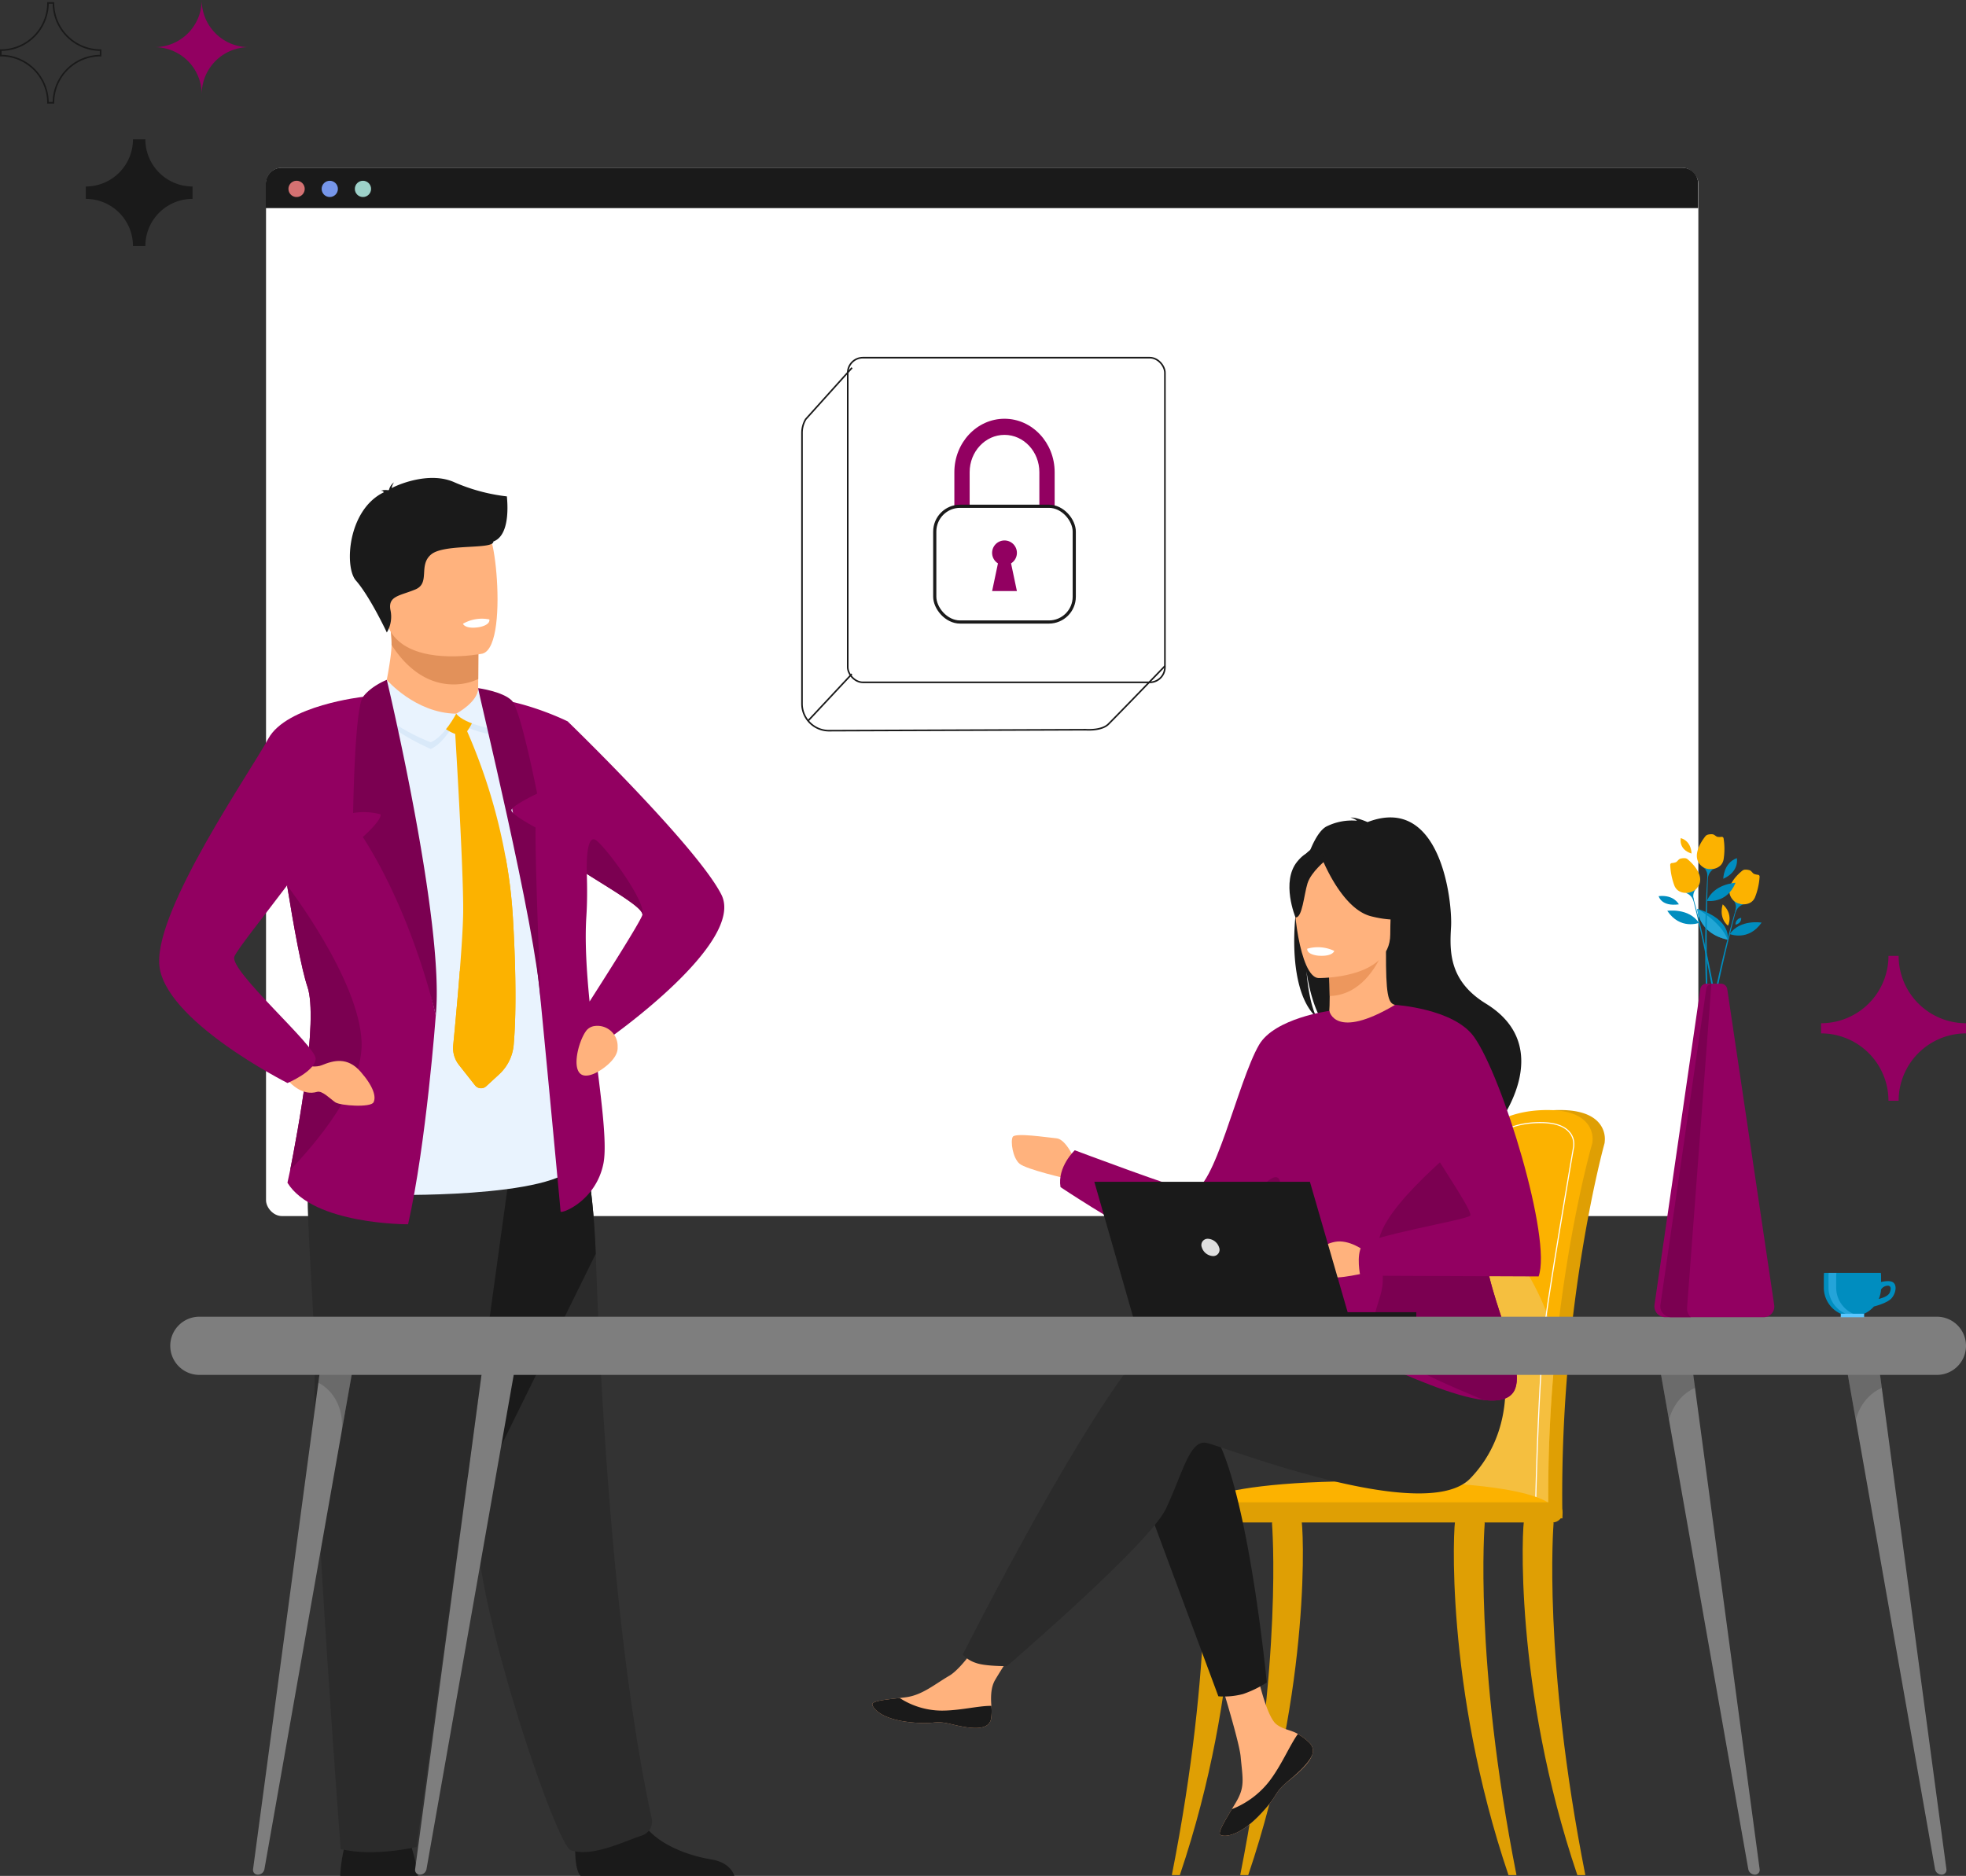 <svg xmlns="http://www.w3.org/2000/svg" width="621.02" height="592.668" viewBox="0 0 621.02 592.668">
  <rect x="0" y="0" width="621.02" height="592.668" fill="#333333" stroke="none"/>
  <g id="login-image" transform="translate(-277.75 -223)">
    <rect id="Rectangle_67" data-name="Rectangle 67" width="452.445" height="331.199" rx="5" transform="translate(361.782 276)" fill="#fff"/>
    <path id="Rectangle_68" data-name="Rectangle 68" d="M5,0H447.445a5,5,0,0,1,5,5v7.744a0,0,0,0,1,0,0H0a0,0,0,0,1,0,0V5A5,5,0,0,1,5,0Z" transform="translate(361.712 276)" fill="#1a1a1a"/>
    <path id="Path_191" data-name="Path 191" d="M94.444,60.842a2.567,2.567,0,1,1-2.567-2.568A2.567,2.567,0,0,1,94.444,60.842Z" transform="translate(279.559 221.838)" fill="#d47172"/>
    <ellipse id="Ellipse_16" data-name="Ellipse 16" cx="2.567" cy="2.567" rx="2.567" ry="2.567" transform="translate(379.352 280.112)" fill="#7696ea"/>
    <ellipse id="Ellipse_17" data-name="Ellipse 17" cx="2.567" cy="2.567" rx="2.567" ry="2.567" transform="translate(389.835 280.112)" fill="#9dd1c9"/>
    <g id="Group_178" data-name="Group 178" transform="translate(278 223)">
      <path id="Path_31" data-name="Path 31" d="M169.706,97.6h3.913a14.9,14.9,0,0,0,14.9,14.9v3.913a14.9,14.9,0,0,0-14.9,14.9h-3.913a14.9,14.9,0,0,0-14.9-14.9v-3.913A14.9,14.9,0,0,0,169.706,97.6Z" transform="translate(-127.953 -53.581)" fill="#1a1a1a"/>
      <path id="Path_32" data-name="Path 32" d="M154.855,73.775h1.73a14.9,14.9,0,0,0,14.9,14.9v1.729a14.9,14.9,0,0,0-14.9,14.9h-1.73a14.9,14.9,0,0,0-14.9-14.9V88.678A14.9,14.9,0,0,0,154.855,73.775Z" transform="translate(-139.954 -72.838)" fill="none" stroke="#1a1a1a" stroke-miterlimit="10" stroke-width="0.5"/>
      <path id="Path_33" data-name="Path 33" d="M181.711,73.257h0a14.9,14.9,0,0,0,14.9,14.9h0a14.9,14.9,0,0,0-14.9,14.9h0a14.9,14.9,0,0,0-14.9-14.9h0A14.9,14.9,0,0,0,181.711,73.257Z" transform="translate(-118.249 -73.257)" fill="#920061"/>
    </g>
    <g id="Group_1302" data-name="Group 1302" transform="translate(0 -26.793)">
      <path id="Path_234" data-name="Path 234" d="M332.951,144.576V161.67h-4.83V144.576c0-6.5-4.937-11.786-11.011-11.786S306.1,138.076,306.1,144.576V161.67h-4.83V144.576c0-9.309,7.105-16.88,15.841-16.88S332.951,135.267,332.951,144.576Z" transform="translate(277.943 254.396)" fill="#920061"/>
      <rect id="Rectangle_71" data-name="Rectangle 71" width="44.064" height="36.568" rx="8" transform="translate(573.021 409.741)" fill="#fff" stroke="#1a1a1a" stroke-width="1"/>
      <path id="Path_237" data-name="Path 237" d="M326,195.385l1.845,8.751h-7.828l1.844-8.751a3.915,3.915,0,1,1,4.139,0Z" transform="translate(271.124 232.4)" fill="#920061"/>
      <path id="Path_18" data-name="Path 18" d="M82.362,121.4,67.747,137.65a8.481,8.481,0,0,0-1.187,4.342v85.552a8.512,8.512,0,0,0,8.511,8.513l81.07-.3c1.062.067,5.242.2,7.231-1.789,3.73-3.73,17.84-18.35,17.84-18.35" transform="translate(464.525 244.583)" fill="none" stroke="#1a1a1a" stroke-miterlimit="10" stroke-width="0.5"/>
      <rect id="Rectangle_15" data-name="Rectangle 15" width="100.192" height="102.578" rx="4.79" transform="translate(545.534 362.793)" fill="none" stroke="#1a1a1a" stroke-miterlimit="10" stroke-width="0.5"/>
      <line id="Line_6" data-name="Line 6" x1="13.748" y2="14.714" transform="translate(533.072 462.744)" fill="none" stroke="#1a1a1a" stroke-miterlimit="10" stroke-width="0.5"/>
    </g>
    <g id="Group_1227" data-name="Group 1227" transform="translate(328.019 374)">
      <path id="Path_1632" data-name="Path 1632" d="M2535.48,2652.472l-.016,2.883s.786,9.019-10.319,10.335-20.211,1.147-19.91-5.812c1-5.388,2.792-13.752,2.866-18.211a31.359,31.359,0,0,0-.395-5.4l21.518-.43,6.337,1.035Z" transform="translate(-2434.684 -2588.947)" fill="#ffb27d"/>
      <path id="Path_1633" data-name="Path 1633" d="M2533.082,2636.874l-.081,15.6a18.2,18.2,0,0,1-7.756,1.712c-9.89,0-16.282-7.252-19.623-12.516a31.359,31.359,0,0,0-.395-5.4l21.518-.43Z" transform="translate(-2432.205 -2588.947)" fill="#e2915a"/>
      <path id="Path_1634" data-name="Path 1634" d="M2498,2603.883c2.5,13.436,19.833,13,27.325,12.15,2.109-.235,3.435-.5,3.435-.5,2.378-.635,3.7-4.379,4.321-9.285,1.223-9.708-.322-23.957-1.961-27.6-2.469-5.484-7.117-11.416-24.576-7.136S2494.8,2586.667,2498,2603.883Z" transform="translate(-2426.63 -2560.023)" fill="#ffb27d"/>
      <path id="Path_1635" data-name="Path 1635" d="M2539.35,3328.483h24.567a59.221,59.221,0,0,0-1.959-8.818,24.988,24.988,0,0,0-1.392-3.54c-2.389-4.77-17.565-1.736-17.565-1.736s-1.41,1.208-2.511,5.821A48.911,48.911,0,0,0,2539.35,3328.483Z" transform="translate(-2482.163 -2886.815)" fill="#1a1a1a"/>
      <path id="Path_1636" data-name="Path 1636" d="M2360.98,3312.885c.067,3.342.488,6.505,1.7,7.754h48.593c-.618-1.759-2.367-4.4-7.355-5.212-5.668-.917-14.505-3.646-19.664-9.1a14.636,14.636,0,0,1-3.807-6.9c-2.286-10.178-18.9,3.119-18.9,3.119A82.244,82.244,0,0,0,2360.98,3312.885Z" transform="translate(-2229.554 -2878.971)" fill="#1a1a1a"/>
      <path id="Path_1637" data-name="Path 1637" d="M2431.793,3032.886a76.6,76.6,0,0,1,1.22,8.976c1.545,30.132,25.365,99.029,29.625,100.635,6.593,2.488,16.973-2.8,22.406-4.531a4.659,4.659,0,0,0,3.268-5.292c-11.8-54.229-16.132-132.315-17.709-178.547-.8-23.287-4.794-39.373-4.794-39.373s-58.1-15.5-58.44,4.108C2407.063,2936.214,2426.613,3004.262,2431.793,3032.886Z" transform="translate(-2332.688 -2709)" fill="#2b2b2b"/>
      <path id="Path_1638" data-name="Path 1638" d="M2463.564,3032.886l38.81-78.757c-.8-23.287-4.794-39.373-4.794-39.373s-58.1-15.5-58.44,4.108C2438.834,2936.214,2458.384,3004.262,2463.564,3032.886Z" transform="translate(-2364.459 -2709)" fill="#1a1a1a"/>
      <path id="Path_1639" data-name="Path 1639" d="M2550.492,2921.216l-30.712,222.589s-13.487,3.252-23.977.651c0,0-8.991-118.383-8.242-147s-6.454-76.582,1.643-81.871S2550.492,2921.216,2550.492,2921.216Z" transform="translate(-2438.461 -2711.284)" fill="#2b2b2b"/>
      <path id="Path_1640" data-name="Path 1640" d="M2538.5,2557.994a57.764,57.764,0,0,1-16.75-4.533c-7.357-3.2-16.638.324-19.651,1.912a4.472,4.472,0,0,1,.735-1.813,4.044,4.044,0,0,0-1.552,2.3c-.14.1-.2.174-.166.2a5.18,5.18,0,0,0-2.518.163s.689-.1.936.344a.4.4,0,0,0,.11.122c-11.477,5.545-12.536,23.682-8.843,27.879,4.443,5.049,9.771,16.419,9.771,16.419a9.747,9.747,0,0,0,1.135-7.129c-.808-4.443,3.029-4.443,7.876-6.463s.808-7.675,5.049-11.108,19.792-1.414,19.59-4.039C2540,2570.144,2538.5,2558.586,2538.5,2557.994Z" transform="translate(-2428.651 -2552.164)" fill="#1a1a1a"/>
      <path id="Path_1641" data-name="Path 1641" d="M2449.033,2685.636l7.071,151.717s59.015.964,57.33-12.391-21.272-134.679-21.272-134.679Z" transform="translate(-2381.102 -2610.837)" fill="#e9f3fe"/>
      <path id="Path_1642" data-name="Path 1642" d="M2540.642,2767.207c3.512,10.533-3.108,45.876-5.468,57.85-.518,2.532-.864,4.029-.864,4.029,8.174,13.295,38.106,13.124,38.106,13.124,5.756-25.443,8.75-65.965,8.75-65.965L2558.2,2675.568l-28.9,26.709s2.187,16.291,4.893,32.868C2536.325,2748.269,2538.743,2761.624,2540.642,2767.207Z" transform="translate(-2493.781 -2606.412)" fill="#920061"/>
      <path id="Path_1643" data-name="Path 1643" d="M2499.075,2633.113s.562,1.732,4.936,1.1c0,0,3.672-.531,3.4-2.464A11.916,11.916,0,0,0,2499.075,2633.113Z" transform="translate(-2403.1 -2587.043)" fill="#fff"/>
      <path id="Path_1644" data-name="Path 1644" d="M2391.783,2683.614l.013.064c1.4,1.353,40.793,39.6,48.426,54.585,7.771,15.2-35.515,45.473-35.515,45.473s-2.786,1.1-4.719.67c2.041,16.8,4.332,32.309,2.975,38.927-2.453,11.961-13.518,15.978-13.518,15.058,0-.293-4.046-43.466-6.245-65.993-4.713-48.3-16.515-96.282-16.515-96.282C2379.567,2677.455,2391.783,2683.614,2391.783,2683.614Zm23.457,61.212a.349.349,0,0,0,.058-.23c0-2.188-8.347-7.023-17.384-12.721l-.173-.175-.018-.011c.161,4.656.144,9.223-.133,13.475-.512,7.887.06,17.312,1.014,26.91C2402.907,2765.356,2414.4,2747.3,2415.24,2744.826Z" transform="translate(-2262.638 -2606.652)" fill="#920061"/>
      <g id="Group_1226" data-name="Group 1226" transform="translate(66.259 63.797)">
        <path id="Path_1645" data-name="Path 1645" d="M2517.808,2672.54c-.072-1.448,6.786-3.448,6.786-3.448s7.85,10.883,20.782,11.072c0,0-3.685,7.172-8.029,9.03C2537.347,2689.193,2518.234,2681.138,2517.808,2672.54Z" transform="translate(-2517.807 -2667.362)" fill="#d9e9f9"/>
        <path id="Path_1646" data-name="Path 1646" d="M2493.148,2681.7s6.851-4.061,6.875-8.465c0,0,4.424-.554,6.357,1.592,0,0,1.625,7.546-.53,11.929C2505.85,2686.76,2495.984,2685.256,2493.148,2681.7Z" transform="translate(-2465.58 -2669.156)" fill="#d9e9f9"/>
        <path id="Path_1647" data-name="Path 1647" d="M2507.812,2685.482l9.29-2.226a1.407,1.407,0,0,1,1.18,1.618c-.033,1.513-2.616,5.935-3.76,6.288S2505.614,2688.544,2507.812,2685.482Z" transform="translate(-2484.894 -2673.588)" fill="#fcb200"/>
        <path id="Path_1648" data-name="Path 1648" d="M2517.808,2670.436c-.072-1.448,4.57-4.431,4.57-4.431s8.984,10.5,21.917,10.688c0,0-3.685,7.173-8.029,9.03C2536.265,2685.723,2518.235,2679.034,2517.808,2670.436Z" transform="translate(-2516.726 -2666.005)" fill="#e9f3fe"/>
        <path id="Path_1649" data-name="Path 1649" d="M2493.246,2678.741s6.928-3.673,6.952-8.076c0,0,4.182,1.841,6.115,3.987,0,0,1.789,4.763-.366,9.146C2505.947,2683.8,2496.082,2682.294,2493.246,2678.741Z" transform="translate(-2465.677 -2668.053)" fill="#e9f3fe"/>
        <g id="Group_1225" data-name="Group 1225" transform="translate(26.592 14.802)">
          <path id="Path_1650" data-name="Path 1650" d="M2503.537,2792.957a14.324,14.324,0,0,1-4.56,9.257l-4.115,3.791a2.41,2.41,0,0,1-3.527-.283l-5.1-6.473a8.6,8.6,0,0,1-1.8-6.132c.477-4.9,1.366-14.337,2.076-23.446.579-7.381,1.043-14.551,1.077-18.913.112-13.927-2.651-58.34-2.651-58.34l3.339.174a178.832,178.832,0,0,1,12.635,40.7,155.319,155.319,0,0,1,2.308,18.286S2504.962,2776.941,2503.537,2792.957Z" transform="translate(-2484.398 -2692.418)" fill="#fcb200"/>
          <path id="Path_1651" data-name="Path 1651" d="M2503.537,2825.017a14.324,14.324,0,0,1-4.56,9.256l-4.115,3.791a2.41,2.41,0,0,1-3.527-.283l-5.1-6.473a8.6,8.6,0,0,1-1.8-6.132c.477-4.9,1.366-14.337,2.076-23.446,9.227-10.366,12.966-24.691,14.4-36.382a155.325,155.325,0,0,1,2.308,18.286S2504.962,2809,2503.537,2825.017Z" transform="translate(-2484.398 -2724.477)" fill="#fcb200"/>
        </g>
      </g>
      <path id="Path_1652" data-name="Path 1652" d="M2439.785,2867.486a6.387,6.387,0,0,0-7.225-6.391,3.954,3.954,0,0,0-2.683,1.482c-2.631,3.5-5.134,13.692-.472,14.168,1.9.194,4.335-1.137,6.213-2.564,1.908-1.448,4.167-3.719,4.167-6.114Z" transform="translate(-2294.957 -2687.937)" fill="#ffb27d"/>
      <path id="Path_1653" data-name="Path 1653" d="M2572.062,2871.79c8.461-8.808,23.082-26.134,22.564-40.353-.691-19.916-23.542-49.559-23.542-49.559,2.13,13.124,4.547,26.479,6.446,32.062C2581.042,2824.473,2574.422,2859.816,2572.062,2871.79Z" transform="translate(-2530.669 -2653.144)" fill="#7b0051"/>
      <path id="Path_1654" data-name="Path 1654" d="M2566.085,2880.5s6.083,3.041,9.776,1.52,8.037-2.663,12.165,2.035,5,7.958,4.128,9.7-10.493,1.086-12.089,0-4.122-3.76-5.725-3.295c-4.42,1.285-8.143-2.087-10.227-4.772C2562.857,2884.066,2566.249,2883.281,2566.085,2880.5Z" transform="translate(-2524.427 -2696.499)" fill="#ffb27d"/>
      <path id="Path_1655" data-name="Path 1655" d="M2634.7,2675.568s-24.229,2.682-29.942,13.233-35.425,53.31-34.453,71.08,40.53,37.7,40.53,37.7,8.76-3.7,8.892-7.685-27.347-27.79-25.681-32.232,31.922-39.579,34.841-51.165S2634.7,2675.568,2634.7,2675.568Z" transform="translate(-2570.285 -2606.412)" fill="#920061"/>
      <path id="Path_1656" data-name="Path 1656" d="M2412.708,2766.764s.058.06.173.175c9.037,5.7,17.384,10.532,17.384,12.72,1.208-3.858-10.534-19.975-14.334-23.255C2412.076,2753.065,2412.708,2766.764,2412.708,2766.764Z" transform="translate(-2277.606 -2641.716)" fill="#7b0051"/>
      <path id="Path_1657" data-name="Path 1657" d="M2539.4,2666s18.393,77.036,15.465,106.057c0,0-6.763-31.011-23.036-56.412,0,0,5.938-5.223,5.616-7.149a20.337,20.337,0,0,0-8.686-.427s.473-33.207,3.14-36.715S2539.4,2666,2539.4,2666Z" transform="translate(-2467.484 -2602.207)" fill="#7b0051"/>
      <path id="Path_1658" data-name="Path 1658" d="M2470.107,2670.665c-.375-.22,18.228,75.279,19.782,99.337,0,0-1.843-42.932-1.662-55.3,0,0-7.639-4.045-7.639-5.464s8.149-5.256,8.149-5.256-5.161-26.439-7.977-29.352S2470.107,2670.665,2470.107,2670.665Z" transform="translate(-2369.327 -2604.255)" fill="#7b0051"/>
    </g>
    <g id="Group_1240" data-name="Group 1240" transform="translate(5)">
      <g id="Group_1215" data-name="Group 1215" transform="translate(642.909 573.7)">
        <path id="Path_1599" data-name="Path 1599" d="M2158.782,3002.711c.862-21.193,2.72-39.629,4.943-52.486,3.544-20.494,6.735-32.285,6.772-32.41.467-1.8,7.211-9.095,22.207-8.87s13.573,9.789,13.573,9.789h0a3.113,3.113,0,0,1-.107.85c-.145.493-13.911,50.4-13.314,114.846.009.9.11,2.469.045,3.51,0,0-34.75.9-34.759,0C2156.932,3032.309,2157.523,3016.7,2158.782,3002.711Z" transform="translate(-2069.524 -2908.939)" fill="#df9f04"/>
        <path id="Path_1600" data-name="Path 1600" d="M2151.448,3034.113c.01.9.484,1.617,1.063,1.617h.013c.578-.013,1.039-.732,1.045-1.617h29.782c.01.9.484,1.617,1.062,1.617h.014c.588-.013,1.056-.756,1.049-1.664a449.854,449.854,0,0,1,2.471-50.877c3.959-37.913,11.278-63.254,11.382-63.6a3.176,3.176,0,0,0,.107-.851s1.422-9.563-13.572-9.789-21.743,7.068-22.21,8.871c-.028.094-1.834,6.771-4.236,18.774-.8,3.977-1.654,8.537-2.537,13.634-2.221,12.857-4.08,31.294-4.941,52.485C2150.679,3016.7,2150.236,3028.482,2151.448,3034.113Z" transform="translate(-2066.559 -2908.94)" fill="#fcb200"/>
        <path id="Path_1601" data-name="Path 1601" d="M2151.448,3055.8c.01.9.484,1.617,1.063,1.617h.013c.578-.013,1.039-.733,1.045-1.617h29.782c.01.9.484,1.617,1.062,1.617h.014c.588-.013,1.056-.756,1.049-1.664a449.854,449.854,0,0,1,2.471-50.877c-4.924-24.061-23.954-42.464-28.529-46.6-.8,3.977-1.654,8.537-2.537,13.634-2.221,12.858-4.08,31.294-4.941,52.485C2150.679,3038.391,2150.236,3050.172,2151.448,3055.8Z" transform="translate(-2066.559 -2930.629)" fill="#f5bf3f"/>
        <g id="Group_1210" data-name="Group 1210" transform="translate(86.409 3.796)">
          <path id="Path_1602" data-name="Path 1602" d="M2183.214,3036.783l-.083-.059c-.024-.017-.043-.03-.053-.15l-.019,0a.812.812,0,0,0-.239-.63c-.945-.966-4.548-.926-9.11-.873a94.016,94.016,0,0,1-17.375-.958c-3.2-.561-1.04-25.177,1.232-48.2.386-3.916.691-7.008.828-8.827,1.473-19.492,10.031-54.369,10.111-54.645.379-1.465,5.522-6.9,16.675-6.717,4.192.063,7.172,1.1,8.855,3.082a5.9,5.9,0,0,1,1.4,4.391,2.315,2.315,0,0,1-.085.655c-.046.189-7.752,45.166-9.013,55.967-2.073,17.775-2.9,54.63-2.94,56.68,0,.025,0,.051,0,.077l0,.1Zm-6.651-2.078c3.327,0,5.673.153,6.5,1l.007.008c.013-.85.058-2.438.141-5.43.1-3.522.266-9.023.51-15.227.429-10.856,1.171-25.788,2.279-35.282,1.288-11.038,8.983-55.883,9.024-56.023a2.152,2.152,0,0,0,.073-.583,5.671,5.671,0,0,0-1.327-4.15c-1.618-1.9-4.51-2.9-8.595-2.956-.17,0-.339,0-.506,0-10.607,0-15.475,5.076-15.836,6.469-.084.32-8.618,34.966-10.1,54.58l-.17-.013.17.013c-.137,1.823-.443,4.917-.829,8.835-1.514,15.347-4.664,47.282-1.512,47.835a93.756,93.756,0,0,0,17.312.952C2174.721,3034.716,2175.676,3034.705,2176.563,3034.705Z" transform="translate(-2154.72 -2915.714)" fill="#fff"/>
        </g>
        <path id="Path_1603" data-name="Path 1603" d="M2125.066,3127.711H2008.307s2.719-11,70.339-9.365C2126.5,3119.507,2125.066,3127.711,2125.066,3127.711Z" transform="translate(-2003.949 -3000.92)" fill="#fcb200"/>
        <g id="Group_1211" data-name="Group 1211" transform="translate(110.827 128.495)">
          <path id="Path_1604" data-name="Path 1604" d="M2218.085,3251.454c-13.538-68.533-10.057-110.587-10.04-111.117.034-1.056-1.911-2.014-2.957-2.048-1.059-.019-5.732-.311-6.273.591-.708,1.184-3.435,53,16.742,112.573Z" transform="translate(-2198.292 -3138.229)" fill="#df9f04"/>
        </g>
        <g id="Group_1212" data-name="Group 1212" transform="translate(21.604 128.495)">
          <path id="Path_1605" data-name="Path 1605" d="M2039.081,3251.454c13.538-68.533,10.057-110.587,10.04-111.117-.034-1.056,1.911-2.014,2.957-2.048,1.059-.019,5.732-.311,6.273.591.708,1.184,3.435,53-16.742,112.573Z" transform="translate(-2039.081 -3138.229)" fill="#df9f04"/>
        </g>
        <g id="Group_1213" data-name="Group 1213" transform="translate(0 128.495)">
          <path id="Path_1606" data-name="Path 1606" d="M2000.53,3251.454c13.538-68.533,10.056-110.587,10.04-111.117-.034-1.056,1.91-2.014,2.956-2.048,1.06-.019,5.732-.311,6.273.591.708,1.184,3.435,53-16.742,112.573Z" transform="translate(-2000.53 -3138.229)" fill="#df9f04"/>
        </g>
        <g id="Group_1214" data-name="Group 1214" transform="translate(89.077 128.495)">
          <path id="Path_1607" data-name="Path 1607" d="M2179.274,3251.454c-13.538-68.533-10.057-110.587-10.04-111.117.034-1.056-1.911-2.014-2.957-2.048-1.059-.019-5.732-.311-6.272.591-.708,1.184-3.435,53,16.741,112.573Z" transform="translate(-2159.481 -3138.229)" fill="#df9f04"/>
        </g>
        <rect id="Rectangle_874" data-name="Rectangle 874" width="121.542" height="6.355" rx="3.178" transform="translate(123.44 130.303) rotate(180)" fill="#df9f04"/>
      </g>
      <g id="Group_1231" data-name="Group 1231" transform="translate(548.294 481.258)">
        <g id="Group_1228" data-name="Group 1228" transform="translate(0 0)">
          <path id="Path_1659" data-name="Path 1659" d="M2054.069,3241.838a3.449,3.449,0,0,1,.615,3.688.03.03,0,0,1-.009.018c-.89,2.458-3.829,5.2-7.243,7.946-.436.352-.824.673-1.162.969-.089.078-.177.156-.261.234-.068.06-.134.124-.2.181-3.184,2.935-1.986,3.607-7.705,9.562-6.522,6.786-11.013,6.908-12.29,6.29-1.081-.527,1.115-4.126,3.547-8.171.118-.195.234-.392.355-.59.324-.537.646-1.083.968-1.624,2.851-4.869,2.119-7.153,1.443-14.4-.55-5.888-9.16-32.893-9.16-32.893l12.5-2.153s3.764,21.5,7.911,24.815c2.218,1.765,4.7,1.788,6.831,3.1.151.091.3.184.444.28A16.4,16.4,0,0,1,2054.069,3241.838Z" transform="translate(-1915.777 -2949.237)" fill="#ffb27d"/>
          <path id="Path_1660" data-name="Path 1660" d="M2056.08,3263.733a3.448,3.448,0,0,1,.615,3.689.028.028,0,0,1-.01.018c-1.089,2.456-3.955,5.188-7.255,7.921-.431.358-.811.687-1.15.994-.089.078-.177.156-.261.234-.069.06-.135.123-.2.181-3.184,2.935-1.986,3.607-7.705,9.562-6.522,6.786-11.013,6.908-12.29,6.29-1.081-.527,1.115-4.126,3.547-8.171a27.788,27.788,0,0,0,11.626-8.566c3.927-5.011,6.547-11.45,9.22-15.179q.226.136.444.28A16.406,16.406,0,0,1,2056.08,3263.733Z" transform="translate(-1917.788 -2971.131)" fill="#1a1a1a"/>
          <path id="Path_1661" data-name="Path 1661" d="M1869.209,3231.049c-.772,3.857-6.271,3.214-12.415,1.713s-4.683.284-13.427-.685-11.393-4.228-11.66-5.528c-.239-1.153,4.082-1.56,8.716-2.094.583-.065,1.168-.137,1.754-.209,5.232-.656,9.064-4.033,13.817-6.806,4.5-2.626,11.22-13.327,11.22-13.327l11.992.949s-6.293,9.558-8.727,13.713c-1.432,2.444-1.356,5.677-1.177,8.172A15.407,15.407,0,0,1,1869.209,3231.049Z" transform="translate(-1831.697 -2946.253)" fill="#ffb27d"/>
          <path id="Path_1662" data-name="Path 1662" d="M1856.794,3248.719c-6.144-1.5-4.683.284-13.427-.685s-11.393-4.229-11.66-5.529c-.239-1.153,4.082-1.56,8.716-2.094l.043.089a24.651,24.651,0,0,0,12.523,3.893c5.932.144,12.216-1.556,16.313-1.49a15.407,15.407,0,0,1-.092,4.1C1868.437,3250.864,1862.938,3250.221,1856.794,3248.719Z" transform="translate(-1831.697 -2962.211)" fill="#1a1a1a"/>
          <path id="Path_1663" data-name="Path 1663" d="M1930.461,2931.373s-2.857-7-6-7.286-13.143-1.857-13.857-.428,0,6.571,2.142,8.429,15.428,4.857,15.428,4.857Z" transform="translate(-1866.266 -2822.708)" fill="#ffb27d"/>
          <path id="Path_1664" data-name="Path 1664" d="M1980.638,3100.273l25.845,69.553a23.673,23.673,0,0,0,7.777-.713,33.5,33.5,0,0,0,7.517-3.66s-6.411-66.783-18.165-80.674S1980.638,3100.273,1980.638,3100.273Z" transform="translate(-1897.17 -2892.156)" fill="#1a1a1a"/>
          <path id="Path_1665" data-name="Path 1665" d="M2039.8,3049.051s-74.262-25.11-90.825-19.767-66.29,104.279-66.29,104.279a9.6,9.6,0,0,0,4.186,2.642c2.849,1.069,9.747,1,9.747,1s44.878-38.467,50.22-49.687,7.48-21.9,12.823-20.836,68.92,26.179,83.345,11.219,10.653-34.4,10.653-34.4Z" transform="translate(-1854.112 -2869.072)" fill="#2b2b2b"/>
          <path id="Path_1666" data-name="Path 1666" d="M2076.547,2807.147c-1.186-2.448-2.512-6.8-3.161-14.551.1.77,1.436,10.548,5.2,16.083,15.444,10.14,45.046,44,44.461,50.413,0,0,10.427-17.685,10.606-17.791,0,0,19.234-24.458-3.561-38.469-11.587-7.12-11.528-16.26-11.043-24.2s-3.16-42.114-26.369-33.17c0,0-3.724-1.654-5.392-1.407a4.563,4.563,0,0,1,2.056.976,18.008,18.008,0,0,0-9.748,1.865C2071.083,2751.733,2063.469,2795.111,2076.547,2807.147Z" transform="translate(-1936.239 -2743.985)" fill="#1a1a1a"/>
          <path id="Path_1667" data-name="Path 1667" d="M2087.327,2842.391c-.077.035,7.458,3.947,13.124,2.4,5.331-1.453,8.814-8.365,8.741-8.381-2.258-.448-2.908-3.551-2.86-16.882l-1.021.2-17.16,3.4s.391,5.4.4,10.487C2088.564,2837.884,2088.305,2841.935,2087.327,2842.391Z" transform="translate(-1944.07 -2777.192)" fill="#ffb27d"/>
          <path id="Path_1668" data-name="Path 1668" d="M2088.8,2823.283s.391,5.4.4,10.488c9.6-.271,14.678-9.03,16.758-13.885Z" transform="translate(-1944.716 -2777.35)" fill="#ed975d"/>
          <path id="Path_1669" data-name="Path 1669" d="M2099.252,2788.893s5.032-7.952,6.241-14.75c.862-4.854-1.61-22.846-19.691-20.255a24.563,24.563,0,0,0-10.187,3.851c-3.926,2.651-9.591,8.375-3.257,24.076l1.646,5.3Z" transform="translate(-1936.239 -2748.226)" fill="#1a1a1a"/>
          <path id="Path_1670" data-name="Path 1670" d="M2077.139,2804.472s22.719.375,22.735-13.778,2.958-23.635-11.547-24.472-17.33,4.56-18.484,9.281S2071.23,2804.01,2077.139,2804.472Z" transform="translate(-1936.265 -2753.722)" fill="#ffb27d"/>
          <path id="Path_1671" data-name="Path 1671" d="M2084.575,2763.415s6.221,16.6,15.768,19.058,13.687-.1,13.687-.1a27.032,27.032,0,0,1-8.842-15.971S2089.267,2755.512,2084.575,2763.415Z" transform="translate(-1942.86 -2751.262)" fill="#1a1a1a"/>
          <path id="Path_1672" data-name="Path 1672" d="M2078.3,2765.952s-4.645,3.707-5.778,7.311-1.642,11.023-3.8,10.77c0,0-4.686-11.285.581-17.669C2074.886,2759.595,2078.3,2765.952,2078.3,2765.952Z" transform="translate(-1935.046 -2752.451)" fill="#1a1a1a"/>
          <path id="Path_1673" data-name="Path 1673" d="M2134.633,2970.8c-1.225,3.4-4.983,4.277-10.02,3.686-9.6-1.122-23.869-7.569-34.148-12.028-15.672-6.793-22.8-.41-27.783-4.734s5.7-13.938-3.563-58.58c-3.141-15.137,16.763-47.594,16.763-47.594s1.72,9.4,20.762-1.906c.673-.4,8.167,10.7,15.388,24.382,7.957,15.1,15.579,33.329,13.339,42.726C2121.1,2934.661,2138.194,2960.912,2134.633,2970.8Z" transform="translate(-1931.522 -2790.425)" fill="#920061"/>
          <path id="Path_1674" data-name="Path 1674" d="M2022.581,2853.05l-11.74,48.157s-1.46,2.6-3.75,6.3c-5.375,8.691-15.324,23.455-21.692,24.955-3.142.741-9.824-1.873-17.219-5.609-13.981-7.064-30.512-18.134-30.512-18.134-1.069-6.412,4.51-11.637,4.51-11.637s33.482,12.584,36.809,12.823c7.248.517,14.625-34.469,21.4-46.127C2005.284,2855.347,2022.581,2853.05,2022.581,2853.05Z" transform="translate(-1878.221 -2791.929)" fill="#920061"/>
          <path id="Path_1675" data-name="Path 1675" d="M2085.389,2818.333s-.423,1.8-4.9,1.521c0,0-3.756-.232-3.64-2.208A12.081,12.081,0,0,1,2085.389,2818.333Z" transform="translate(-1939.465 -2776.163)" fill="#fff"/>
          <path id="Path_1676" data-name="Path 1676" d="M2158.783,3003.674c-1.225,3.4-4.983,4.277-10.02,3.686-6.647-2.9-35.359-14.02-35.039-21.557.477-11.159,5.521-11.516,1.959-25.289-2.86-11.06,23.67-31.624,27.9-36.094,7.957,15.1,8.177,15.809,5.937,25.206C2145.248,2967.537,2162.345,2993.789,2158.783,3003.674Z" transform="translate(-1955.673 -2823.302)" fill="#7b0051"/>
          <path id="Path_1677" data-name="Path 1677" d="M2031.131,2948.72c-5.375,8.691-15.324,23.455-21.692,24.955-3.142.741-9.824-1.874-17.218-5.61a44.72,44.72,0,0,0,15.733.862c5.521-.535,7.124-7.3,15.851-17.454C2029.464,2944.891,2030.853,2946.547,2031.131,2948.72Z" transform="translate(-1902.262 -2833.141)" fill="#7b0051"/>
          <path id="Path_1678" data-name="Path 1678" d="M2096.608,2986.006s-4.809-3.74-9.35-2.85-6.768,4.008-6.59,5.433,2.583,5.432,6.055,5.788,13.357-2.137,13.357-2.137Z" transform="translate(-1941.138 -2849.063)" fill="#ffb27d"/>
          <path id="Path_1679" data-name="Path 1679" d="M2117.352,2849.649s18.517,1.141,24.927,10.081c9.024,12.586,24.7,63.968,20.422,75.721l-56.338-.237s-1.366-6.382.534-9.469,32.77-8.074,34.194-9.5-17.81-27.783-17.81-32.058S2117.352,2849.649,2117.352,2849.649Z" transform="translate(-1952.23 -2790.434)" fill="#920061"/>
        </g>
        <g id="Group_1230" data-name="Group 1230" transform="translate(70.135 115.108)">
          <g id="Group_1229" data-name="Group 1229">
            <path id="Path_1680" data-name="Path 1680" d="M2037.348,2992.263h-68.205l-12.3-42.878h68.1Z" transform="translate(-1956.846 -2949.385)" fill="#1a1a1a"/>
            <rect id="Rectangle_875" data-name="Rectangle 875" width="89.166" height="1.67" transform="translate(12.529 41.207)" fill="#1a1a1a"/>
          </g>
          <path id="Path_1681" data-name="Path 1681" d="M2017.347,2984.258a1.986,1.986,0,0,1,1.946-2.729,3.911,3.911,0,0,1,3.512,2.729,1.986,1.986,0,0,1-1.947,2.729A3.91,3.91,0,0,1,2017.347,2984.258Z" transform="translate(-1983.394 -2963.515)" fill="#dfdfdf"/>
        </g>
      </g>
    </g>
    <g id="Group_1238" data-name="Group 1238" transform="translate(331.533 639)">
      <g id="Group_1232" data-name="Group 1232" transform="translate(26.138 8.892)">
        <path id="Path_1682" data-name="Path 1682" d="M1824.732,3041.9l-4.683,26.534v0l-12.933,73.3-11.563,65.523a2.108,2.108,0,0,1-2.093,1.719,1.481,1.481,0,0,1-1.5-1.658l9.971-74.28,10.663-79.453,1.61-11.988Z" transform="translate(-1791.951 -3041.597)" fill="#7e7e7e"/>
      </g>
      <g id="Group_1233" data-name="Group 1233" transform="translate(77.333 8.892)">
        <path id="Path_1683" data-name="Path 1683" d="M1916.084,3041.9l-4.683,26.534v0l-12.932,73.3-11.564,65.523a2.108,2.108,0,0,1-2.093,1.719,1.481,1.481,0,0,1-1.5-1.658l9.971-74.28,10.664-79.453,1.609-11.988Z" transform="translate(-1883.304 -3041.597)" fill="#7e7e7e"/>
      </g>
      <path id="Path_1684" data-name="Path 1684" d="M1836.246,3068.433c.614-11.4-7.45-14.849-7.45-14.849l1.61-11.988,10.523.3Z" transform="translate(-1782.009 -3032.705)" fill="rgba(26,26,26,0.2)"/>
      <g id="Group_1235" data-name="Group 1235" transform="translate(469.294 8.892)">
        <g id="Group_1234" data-name="Group 1234">
          <path id="Path_1685" data-name="Path 1685" d="M2614,3208.975a2.115,2.115,0,0,1-2.1-1.719l-10.271-58.217-14.773-83.728-4.131-23.412,10.523-.3,1.826,13.592,12.819,95.513,7.6,56.615A1.483,1.483,0,0,1,2614,3208.975Z" transform="translate(-2582.726 -3041.597)" fill="#7e7e7e"/>
        </g>
        <path id="Path_1686" data-name="Path 1686" d="M2595.075,3055.188c-6.817,3.009-8.217,10.123-8.217,10.123l-4.131-23.412,10.523-.3Z" transform="translate(-2582.726 -3041.597)" fill="rgba(32,32,32,0.2)"/>
      </g>
      <g id="Group_1237" data-name="Group 1237" transform="translate(528.292 8.892)">
        <g id="Group_1236" data-name="Group 1236">
          <path id="Path_1687" data-name="Path 1687" d="M2719.273,3208.975a2.113,2.113,0,0,1-2.1-1.719l-10.271-58.217-14.774-83.728L2688,3041.9l10.523-.3,1.825,13.592,12.819,95.513,7.6,56.615A1.482,1.482,0,0,1,2719.273,3208.975Z" transform="translate(-2688.002 -3041.597)" fill="#7e7e7e"/>
        </g>
        <path id="Path_1688" data-name="Path 1688" d="M2700.35,3055.188c-6.817,3.009-8.217,10.123-8.217,10.123L2688,3041.9l10.523-.3Z" transform="translate(-2688.002 -3041.597)" fill="rgba(26,26,26,0.2)"/>
      </g>
      <path id="Rectangle_876" data-name="Rectangle 876" d="M9.192,0H558.045a9.192,9.192,0,0,1,9.192,9.192v0a9.192,9.192,0,0,1-9.192,9.192H9.192A9.192,9.192,0,0,1,0,9.193v0A9.192,9.192,0,0,1,9.192,0Z" fill="#7e7e7e"/>
    </g>
    <g id="Group_1241" data-name="Group 1241" transform="translate(5)">
      <g id="Group_1224" data-name="Group 1224" transform="translate(795.341 486.563)">
        <g id="Group_1222" data-name="Group 1222" transform="translate(1.348 0)">
          <path id="Path_1608" data-name="Path 1608" d="M2295.788,2972.221s9.648,3.916,16.506-5.923C2312.294,2966.3,2301.162,2964.41,2295.788,2972.221Z" transform="translate(-2286.45 -2846.928)" fill="#6bb7bf"/>
          <path id="Path_1609" data-name="Path 1609" d="M2290.873,2967.023a4.713,4.713,0,0,0-4.72-3.565S2287.675,2966.949,2290.873,2967.023Z" transform="translate(-2282.215 -2845.768)" fill="#6bb7bf"/>
          <path id="Path_1610" data-name="Path 1610" d="M2298.207,2930.185a6.311,6.311,0,0,0,6.43-4.626S2299.569,2926.124,2298.207,2930.185Z" transform="translate(-2287.514 -2829.108)" fill="#6bb7bf"/>
          <g id="Group_1217" data-name="Group 1217" transform="translate(7.766 11.184)">
            <path id="Path_1611" data-name="Path 1611" d="M2310.484,2805.241c-9.438-2.024-9.6-9.744-9.6-9.744C2312,2799.01,2310.484,2805.241,2310.484,2805.241Z" transform="translate(-2296.457 -2783.117)" fill="#008dbf"/>
            <path id="Path_1612" data-name="Path 1612" d="M2319.17,2806.811s5.889,2.391,10.075-3.616C2329.245,2803.195,2322.451,2802.043,2319.17,2806.811Z" transform="translate(-2304.494 -2786.448)" fill="#008dbf"/>
            <g id="Group_1216" data-name="Group 1216" transform="translate(0 5.768)">
              <path id="Path_1613" data-name="Path 1613" d="M2294.738,2914.684l-1.219,1.4a.306.306,0,0,1-.536-.2,507.423,507.423,0,0,1,9.353-95.877c4.625-22.735,9.315-36.176,9.363-36.309h0c-.047.133-4.278,13.789-8.888,36.459-4.244,20.866-9.1,48.137-7.872,93.989A.789.789,0,0,1,2294.738,2914.684Z" transform="translate(-2292.983 -2783.699)" fill="#008dbf"/>
            </g>
            <path id="Path_1614" data-name="Path 1614" d="M2323.043,2773.758c-1.505,1.21-7.27,6.366-1.678,10.342,0,0,4.285,1.358,5.706-1.944a21.026,21.026,0,0,0,1.454-6.52.569.569,0,0,0-.522-.6,4.542,4.542,0,0,1-1.21-.274c-.531-.206-.8-1.007-1.517-1.183a4.227,4.227,0,0,0-1.428-.159A1.5,1.5,0,0,0,2323.043,2773.758Z" transform="translate(-2304.408 -2773.407)" fill="#fcb200"/>
            <path id="Path_1615" data-name="Path 1615" d="M2320.526,2789.92a3.469,3.469,0,0,1,1.075,3.553l-.018.809a3.825,3.825,0,0,1,2.547-2.647A4.528,4.528,0,0,1,2320.526,2789.92Z" transform="translate(-2305.091 -2780.666)" fill="#008dbf"/>
            <path id="Path_1616" data-name="Path 1616" d="M2310.484,2805.241c-9.438-2.024-9.6-9.744-9.6-9.744S2308.362,2799.6,2310.484,2805.241Z" transform="translate(-2296.457 -2783.117)" fill="#22a6d5"/>
          </g>
          <g id="Group_1219" data-name="Group 1219" transform="translate(2.725 7.558)">
            <path id="Path_1617" data-name="Path 1617" d="M2293.989,2800.383s-5.936,2.272-10-3.816C2283.989,2796.567,2290.8,2795.551,2293.989,2800.383Z" transform="translate(-2283.989 -2779.923)" fill="#008dbf"/>
            <g id="Group_1218" data-name="Group 1218" transform="translate(6.254 5.787)">
              <path id="Path_1618" data-name="Path 1618" d="M2309.48,2908.562l1.191,1.428a.306.306,0,0,0,.54-.192,507.322,507.322,0,0,0-7.43-96.045c-4.168-22.823-8.589-36.355-8.633-36.49h0c.044.134,4,13.873,8.155,36.63,3.825,20.947,8.134,48.31,5.987,94.128A.791.791,0,0,0,2309.48,2908.562Z" transform="translate(-2295.149 -2777.264)" fill="#008dbf"/>
            </g>
            <path id="Path_1619" data-name="Path 1619" d="M2291.156,2767.31c1.481,1.24,7.141,6.51,1.47,10.374,0,0-4.312,1.272-5.665-2.058a21.012,21.012,0,0,1-1.324-6.547.569.569,0,0,1,.534-.59,4.547,4.547,0,0,0,1.216-.25c.534-.2.82-.991,1.54-1.152a4.245,4.245,0,0,1,1.431-.13A1.51,1.51,0,0,1,2291.156,2767.31Z" transform="translate(-2284.713 -2766.937)" fill="#fcb200"/>
            <path id="Path_1620" data-name="Path 1620" d="M2298.021,2783.6a3.468,3.468,0,0,0-1.146,3.532v.809a3.824,3.824,0,0,0-2.494-2.7A4.528,4.528,0,0,0,2298.021,2783.6Z" transform="translate(-2288.558 -2774.262)" fill="#008dbf"/>
          </g>
          <g id="Group_1221" data-name="Group 1221" transform="translate(12.062)">
            <path id="Path_1621" data-name="Path 1621" d="M2306.323,2786.538s6.269,1.048,9.044-5.726C2315.367,2780.812,2308.484,2781.168,2306.323,2786.538Z" transform="translate(-2303.143 -2765.478)" fill="#008dbf"/>
            <g id="Group_1220" data-name="Group 1220" transform="translate(2.644 5.935)">
              <path id="Path_1622" data-name="Path 1622" d="M2318.676,2895.571l-.884,1.635a.306.306,0,0,1-.567-.081,507.337,507.337,0,0,1-11.781-95.609c-.444-23.2,1.2-37.336,1.219-37.477h0c-.017.139-1.168,14.39-.723,37.519.408,21.29,1.617,48.963,12.815,93.443A.8.8,0,0,1,2318.676,2895.571Z" transform="translate(-2305.367 -2764.04)" fill="#008dbf"/>
            </g>
            <path id="Path_1623" data-name="Path 1623" d="M2303.328,2754.116c-1.2,1.509-5.706,7.8.618,10.459,0,0,4.479.391,5.145-3.142a20.992,20.992,0,0,0,0-6.68.569.569,0,0,0-.64-.472,4.521,4.521,0,0,1-1.241,0c-.563-.086-1-.808-1.738-.824a4.238,4.238,0,0,0-1.429.156A1.513,1.513,0,0,0,2303.328,2754.116Z" transform="translate(-2300.649 -2753.45)" fill="#fcb200"/>
            <path id="Path_1624" data-name="Path 1624" d="M2303.323,2771.387a3.47,3.47,0,0,1,1.824,3.234l.16.793a3.824,3.824,0,0,1,1.909-3.139A4.527,4.527,0,0,1,2303.323,2771.387Z" transform="translate(-2301.824 -2761.335)" fill="#008dbf"/>
          </g>
          <path id="Path_1625" data-name="Path 1625" d="M2315.552,2773.458s0-4.963,4.277-6.521C2319.829,2766.937,2320.771,2771.077,2315.552,2773.458Z" transform="translate(-2295.138 -2759.379)" fill="#008dbf"/>
          <path id="Path_1626" data-name="Path 1626" d="M2294.926,2760.513s.126-3.788-3.377-4.879C2291.548,2755.634,2290.7,2759.16,2294.926,2760.513Z" transform="translate(-2284.556 -2754.41)" fill="#fcb200"/>
          <path id="Path_1627" data-name="Path 1627" d="M2316.593,2799.714c.127.11,1.826-3.685-1.631-6.733C2314.962,2792.981,2313.516,2797.041,2316.593,2799.714Z" transform="translate(-2294.73 -2770.828)" fill="#fcb200"/>
          <path id="Path_1628" data-name="Path 1628" d="M2322.44,2802.773a2.05,2.05,0,0,1,1.77-2.161S2324.514,2802.2,2322.44,2802.773Z" transform="translate(-2298.155 -2774.182)" fill="#008dbf"/>
          <path id="Path_1629" data-name="Path 1629" d="M2285.5,2790.9s-1.517-3.14-6.37-2.594C2279.126,2788.3,2279.854,2791.67,2285.5,2790.9Z" transform="translate(-2279.126 -2768.742)" fill="#008dbf"/>
        </g>
        <path id="Path_1630" data-name="Path 1630" d="M2311.267,2943.08h-31.115a3.43,3.43,0,0,1-3.395-3.923l14.482-99.82a1.9,1.9,0,0,1,1.875-1.623h4.624a2.023,2.023,0,0,1,2,1.726l14.827,99.813A3.336,3.336,0,0,1,2311.267,2943.08Z" transform="translate(-2276.721 -2790.492)" fill="#920061"/>
        <g id="Group_1223" data-name="Group 1223" transform="translate(1.869 47.246)">
          <path id="Path_1631" data-name="Path 1631" d="M2288.511,2940.079l7.688-102.323a1.891,1.891,0,0,0-1.624,1.6l-14.482,99.82a3.43,3.43,0,0,0,3.394,3.923h6.219A3.679,3.679,0,0,1,2288.511,2940.079Z" transform="translate(-2280.056 -2837.756)" fill="#7b0051"/>
        </g>
      </g>
      <g id="Group_1239" data-name="Group 1239" transform="translate(848.864 625.157)">
        <path id="Path_1689" data-name="Path 1689" d="M2394.012,3003.692c-.848-.524-2.5-.32-3.7-.068v-1.732a9.1,9.1,0,0,0-.073-1.13H2372.3a9.006,9.006,0,0,0-.074,1.13v3.521a9.032,9.032,0,0,0,15.824,5.964v0s4.268-1.051,5.608-2.642S2395.435,3004.571,2394.012,3003.692Zm-.948,3.255c-.452,1.17-2.488,1.8-3.492,2.045a8.947,8.947,0,0,0,.722-2.977,2.648,2.648,0,0,1,2.315-1.215C2393.25,3004.917,2393.638,3005.466,2393.064,3006.947Z" transform="translate(-2372.23 -3000.76)" fill="#008dbf"/>
        <path id="Path_1690" data-name="Path 1690" d="M2374.851,3001.89v3.521a9.071,9.071,0,0,0,9.042,9.045,8.36,8.36,0,0,0,1.215-.087,9.07,9.07,0,0,1-7.826-8.958v-3.521a8.826,8.826,0,0,1,.074-1.131h-2.431A8.827,8.827,0,0,0,2374.851,3001.89Z" transform="translate(-2373.382 -3000.76)" fill="#5cc7ff" opacity="0.4"/>
        <rect id="Rectangle_877" data-name="Rectangle 877" width="7.382" height="1.105" transform="translate(5.346 12.907)" fill="#5cc7ff"/>
      </g>
    </g>
    <path id="Path_315" data-name="Path 315" d="M426.443,320.675h3.208a21.282,21.282,0,0,0,21.283,21.28v3.208a21.282,21.282,0,0,0-21.283,21.28h-3.208a21.28,21.28,0,0,0-21.28-21.28v-3.208A21.28,21.28,0,0,0,426.443,320.675Z" transform="translate(447.836 204.325)" fill="#920061"/>
  </g>
</svg>
